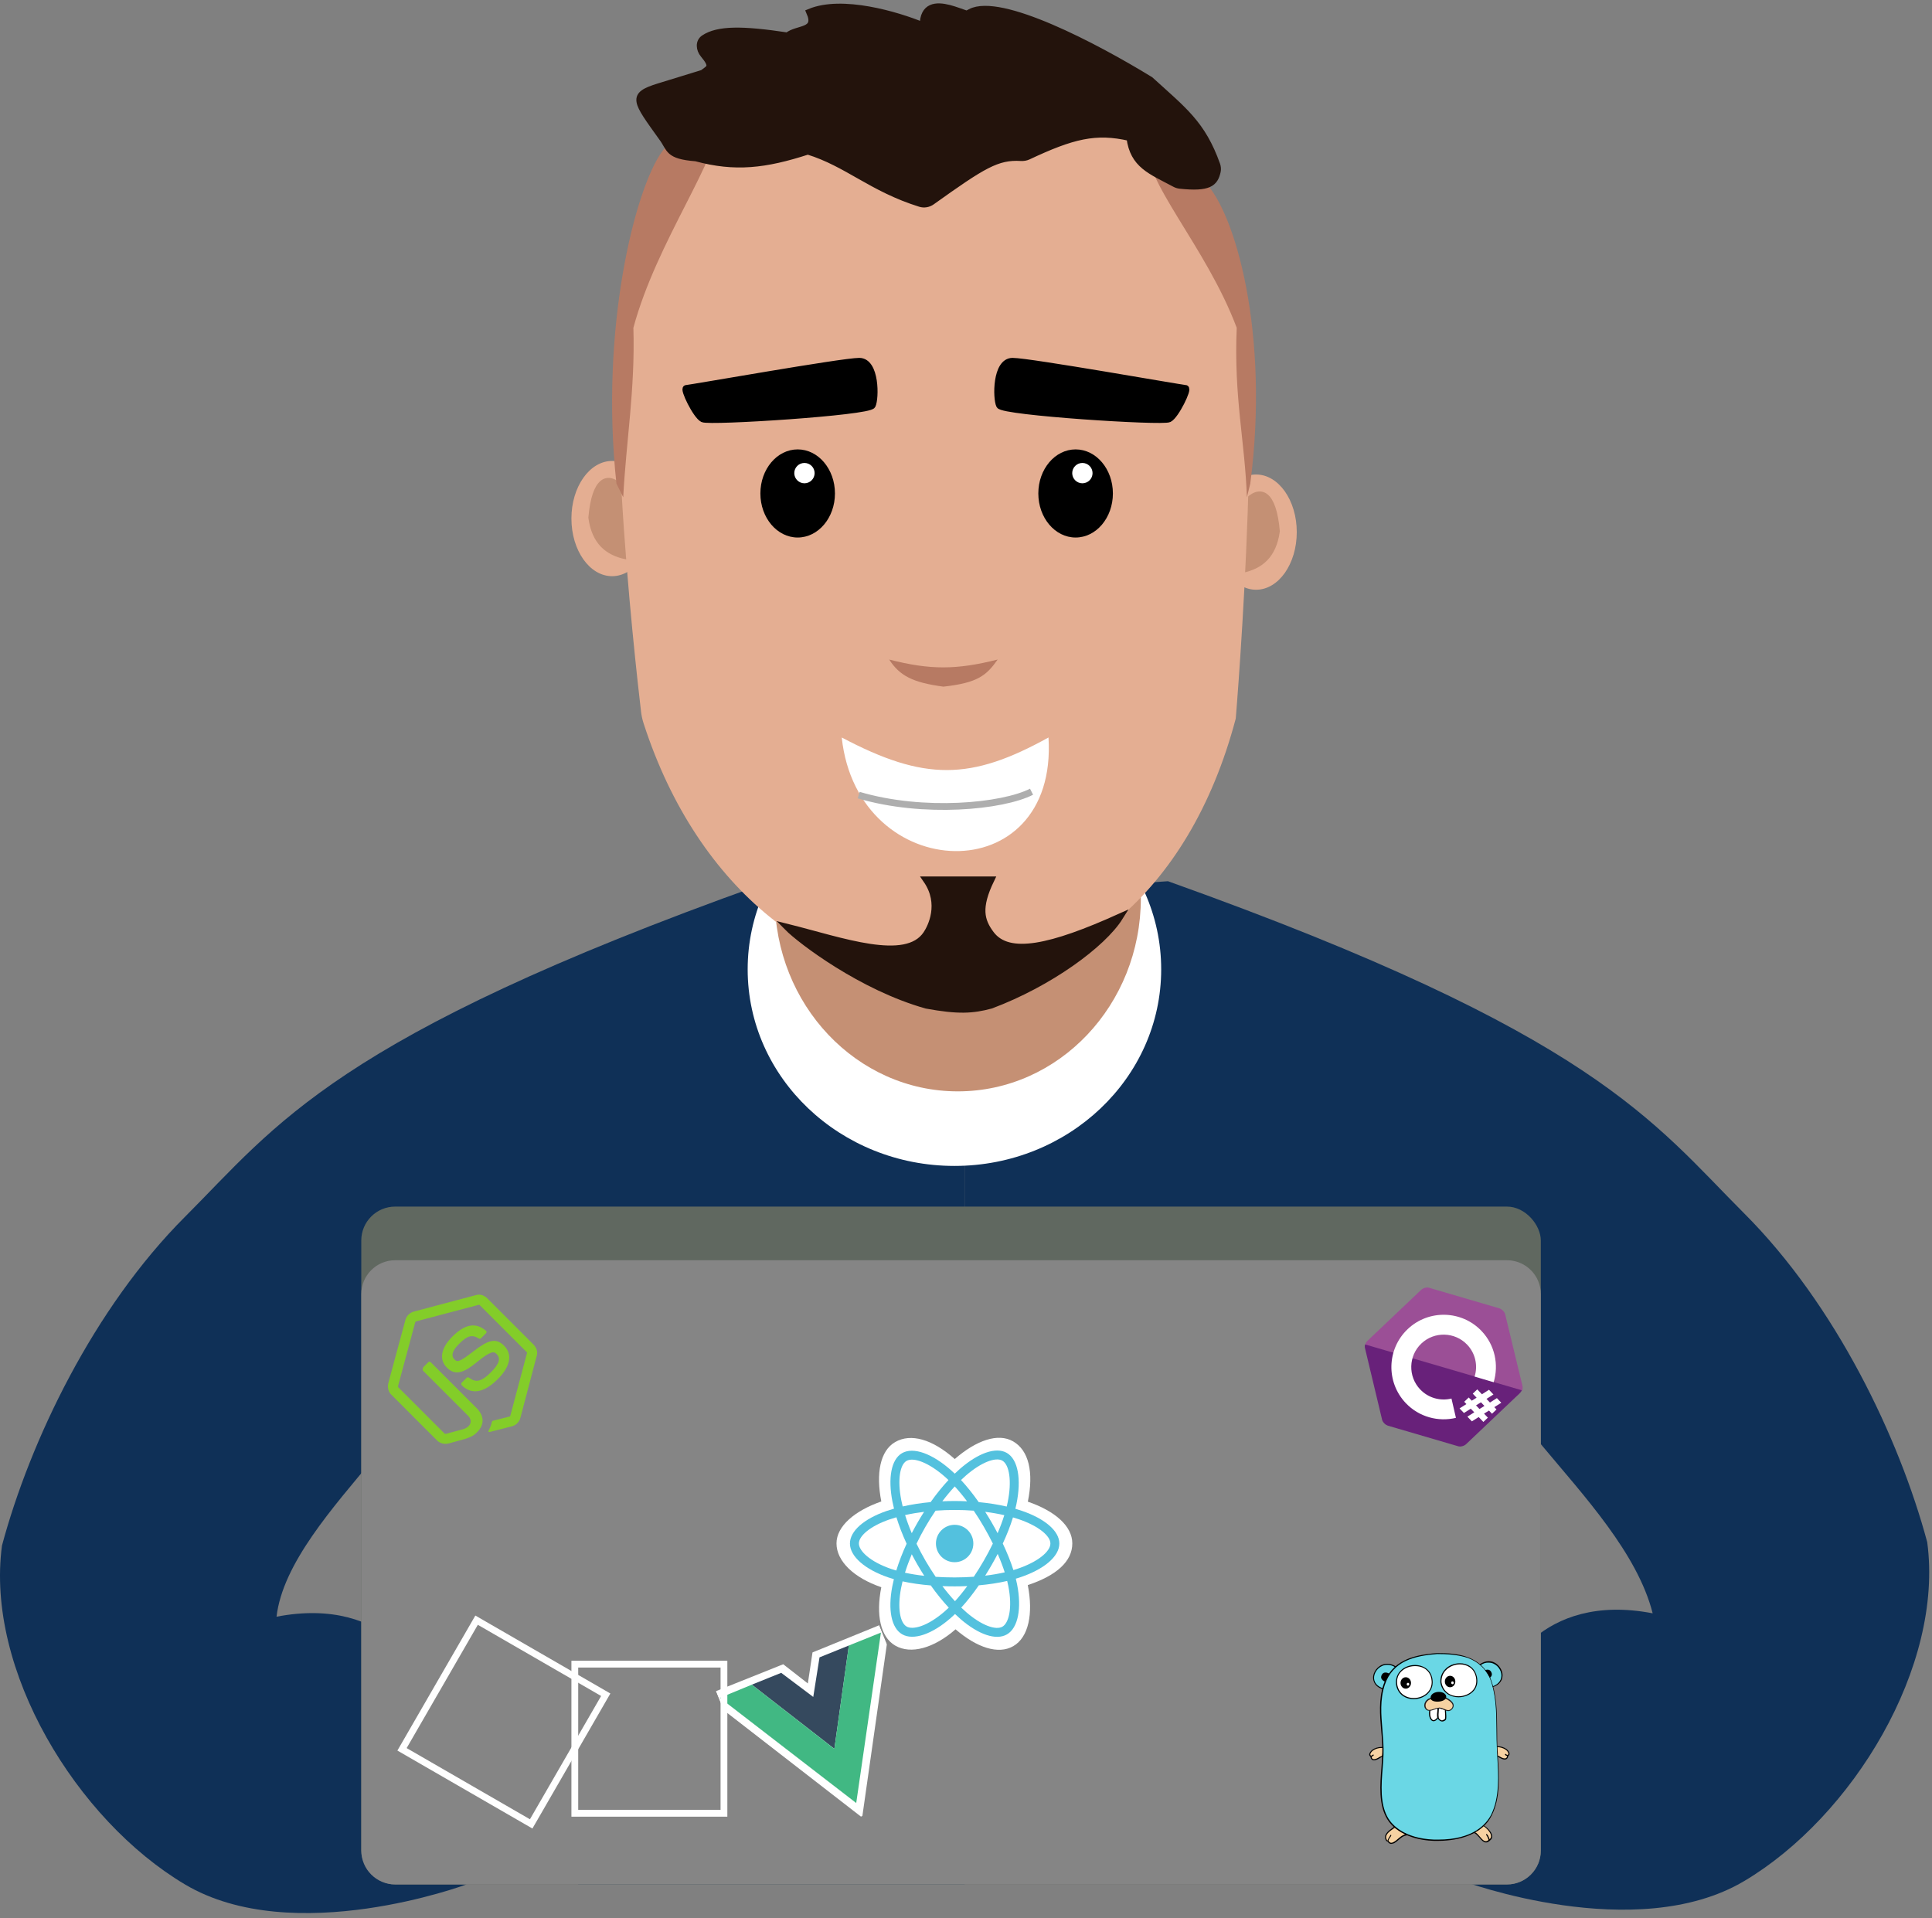 <svg width="285" height="283" viewBox="0 0 285 283" fill="none" xmlns="http://www.w3.org/2000/svg">
<rect x="0" y="0" width="285" height="283" fill="#808080" stroke="none"/>
<path d="M27.294 179.5C40.794 166 49.294 153 112.294 130.5L142.294 132.5V278H85.294C72.552 244.757 62.503 226.243 85.294 191.5L61.794 197C70.344 205.575 42.606 222.818 40.794 238.5C57.395 235.298 63.384 247.5 63.384 250.5L68.794 278C68.794 278 43.295 287.5 27.294 278C11.293 268.5 -2.177 246.346 0.294 228C4.44 212.569 13.794 193 27.294 179.5Z" fill="#0F3057"/>
<path d="M257.293 179C243.793 165.5 235.294 152.5 172.293 130L142.293 132V277.5H199.293C212.035 244.257 222.084 225.743 199.293 191L222.793 196.5C211.986 203.794 239.34 220.357 243.794 238C227.193 234.798 221.203 247 221.203 250L215.793 277.5C215.793 277.5 241.292 287 257.293 277.5C273.294 268 286.764 245.846 284.294 227.5C280.147 212.069 270.793 192.5 257.293 179Z" fill="#0F3057"/>
<ellipse cx="140.793" cy="143" rx="30.5" ry="29" fill="white"/>
<ellipse cx="141.293" cy="132.5" rx="27" ry="28.5" fill="#C59074"/>
<ellipse rx="6" ry="8.5" transform="matrix(-1 0 0 1 90.293 76.5)" fill="#E4AE92"/>
<path d="M92.293 82L91.793 72.262C89.707 69.851 87.793 70.725 87.293 76.362C87.793 79.95 89.693 81.428 92.293 82Z" fill="#C49074" stroke="#C49074"/>
<ellipse cx="185.293" cy="78.5" rx="6" ry="8.5" fill="#E4AE92"/>
<path d="M183.293 84L183.793 74.262C185.88 71.851 187.793 72.725 188.293 78.362C187.793 81.95 185.894 83.428 183.293 84Z" fill="#C49074" stroke="#C49074"/>
<path d="M182.293 106C182.293 106 187.141 48.093 181.813 37.02C164.47 0.972 110.705 -0.021 93.435 37.02C88.115 48.429 93.723 97.87 94.566 104.999C94.636 105.59 94.761 106.157 94.944 106.724C111.165 156.846 168.308 158.91 182.293 106Z" fill="#E4AE92"/>
<path d="M128.672 59.796C128.172 60.796 104.672 62.296 103.672 61.796C102.672 61.296 100.751 57.296 101.251 57.296C101.751 57.296 124.251 53.296 126.751 53.296C129.251 53.296 129.172 58.796 128.672 59.796Z" fill="black" stroke="black"/>
<ellipse cx="117.669" cy="72.796" rx="5.5" ry="6.5" fill="black"/>
<circle cx="118.669" cy="69.796" r="1.5" fill="white"/>
<ellipse cx="158.669" cy="72.796" rx="5.5" ry="6.5" fill="black"/>
<circle cx="159.669" cy="69.796" r="1.5" fill="white"/>
<path d="M147.449 59.796C147.949 60.796 171.449 62.296 172.449 61.796C173.449 61.296 175.37 57.296 174.87 57.296C174.37 57.296 151.87 53.296 149.37 53.296C146.87 53.296 146.949 58.796 147.449 59.796Z" fill="black" stroke="black"/>
<path d="M93.435 48.356C93.708 57.444 92.366 65.067 91.935 73.356L90.935 71.356C88.46 48.499 93.669 27.856 97.669 22.356C101.669 16.856 116.435 10.356 116.435 10.356L134.935 9.356C147.178 9.076 152.892 9.687 159.935 12.856C166.677 11.867 171.096 18.312 177.669 26.796C182.201 31.201 187.328 49.193 184.435 71.356L183.935 73.356C183.658 65.183 181.995 58.621 182.435 48.356C177.856 36.187 168.433 26.593 169.169 20.796C151.69 15.121 142.29 10.478 106.169 17.296C106.188 23.299 96.883 35.549 93.435 48.356Z" fill="#B77A63"/>
<path d="M119.169 22.296C125.008 24.097 128.569 27.786 135.746 30.022C136.326 30.203 136.956 30.09 137.45 29.737C144.975 24.365 147.088 23.032 150.612 23.25C150.976 23.273 151.345 23.212 151.675 23.057C158.162 20.009 161.619 19.12 166.669 20.296C167.188 24.346 169.738 25.192 173.328 27.112C173.554 27.232 173.801 27.312 174.056 27.339C178.36 27.794 179.181 27.01 179.569 25.3C179.643 24.971 179.613 24.626 179.5 24.309C177.343 18.257 174.6 16.286 169.669 11.796C161.506 6.793 147.571 -0.494 143.169 1.796C144.064 3.602 136.169 -2.204 136.169 3.796C132.29 2.192 124.212 -0.188 119.443 1.796C120.741 4.768 117.635 4.079 116.169 5.296C109.488 4.284 105.916 4.277 103.857 5.645C103.054 6.179 103.166 7.29 103.785 8.028C105.366 9.913 104.652 10.031 103.669 10.796L97.169 12.796C93.021 14.079 93.739 14.8 97.669 20.296C98.918 21.951 98.425 22.965 102.669 23.296C108.426 24.855 112.866 24.342 119.169 22.296Z" fill="#23130C" stroke="#23130C"/>
<path d="M147.169 97.296C141.101 98.825 137.235 98.854 131.169 97.296C132.725 99.712 134.691 100.7 139.169 101.296C144.246 100.74 145.537 99.626 147.169 97.296Z" fill="#B77A63"/>
<path d="M124.169 108.796C136.395 115.257 143.202 115.147 154.669 108.796C156.107 131.593 126.521 130.691 124.169 108.796Z" fill="white"/>
<path d="M126.669 117.296C136.197 120.122 147.877 118.987 152.169 116.796" stroke="#AEAEAE"/>
<path d="M146.169 129.796H136.669C139.119 133.341 137.336 136.796 136.669 137.796C133.669 142.296 124.169 138.796 116.169 136.796C118.169 138.796 127.097 145.601 136.669 148.296C141.354 149.156 143.482 149.023 146.169 148.296C154.824 145.057 162.669 139.296 165.169 135.296C155.169 139.796 148.794 141.296 146.169 137.796C144.669 135.796 144.205 133.869 146.169 129.796Z" fill="#23130C" stroke="#23130C"/>
<rect x="53.294" y="178" width="174" height="100" rx="5" fill="#606860"/>
<path d="M53.294 190.914C53.294 188.152 55.532 185.914 58.294 185.914H222.294C225.055 185.914 227.294 188.152 227.294 190.914V273C227.294 275.762 225.055 278 222.294 278H58.294C55.532 278 53.294 275.762 53.294 273V190.914Z" fill="#858585"/>
<g clip-path="url(#clip0)">
<rect x="69.755" y="247.888" width="17" height="14" transform="rotate(30 69.755 247.888)" fill="white"/>
<path d="M64.614 248.409L58.998 258.134L78.45 269.365L89.68 249.913L70.229 238.683L64.614 248.409ZM80.738 256.681C81.141 257.058 81.424 257.546 81.55 258.083C81.622 258.375 81.658 258.675 81.658 258.975C81.643 259 80.475 259.083 79.78 259.105C79.754 259.107 79.726 258.983 79.715 258.812C79.714 258.597 79.659 258.385 79.555 258.197C79.451 258.009 79.3 257.85 79.118 257.735C78.552 257.354 77.993 257.445 77.703 257.955C77.625 258.079 77.581 258.222 77.576 258.368C77.55 258.712 77.699 259.011 78.266 259.775C79.313 261.178 79.681 261.917 79.727 262.693C79.782 263.554 79.293 264.613 78.584 265.195C77.805 265.824 76.725 265.933 75.542 265.493C75.017 265.265 74.522 264.972 74.07 264.622C73.388 264.063 72.903 263.301 72.686 262.447C72.621 262.147 72.57 261.43 72.613 261.405C72.694 261.396 72.776 261.393 72.858 261.395L73.808 261.413L74.554 261.412L74.571 261.652C74.605 262.047 74.717 262.432 74.9 262.784C75.334 263.47 76.21 263.916 76.848 263.78C77.069 263.723 77.263 263.59 77.397 263.405C77.53 263.219 77.594 262.993 77.577 262.765C77.547 262.459 77.341 262.097 76.69 261.215C75.936 260.203 75.658 259.686 75.509 259.031C75.424 258.607 75.434 258.17 75.537 257.751C75.695 257.295 75.927 256.868 76.221 256.486C76.988 255.636 78.105 255.379 79.282 255.791C79.809 256.013 80.299 256.315 80.736 256.684L80.738 256.681ZM75.701 254.86L75.241 255.657L72.716 254.198L68.562 261.393L66.771 260.358L70.925 253.163L68.394 251.701L68.843 250.923C68.99 250.65 69.151 250.385 69.326 250.129C69.347 250.122 70.89 251.014 72.757 252.092L76.155 254.053L75.701 254.86Z" fill="#007ACC"/>
</g>
<rect x="70.305" y="239.012" width="22" height="22" transform="rotate(30 70.305 239.012)" stroke="white"/>
<g clip-path="url(#clip1)">
<mask id="path-27-outside-1" maskUnits="userSpaceOnUse" x="103.37" y="238.079" width="37.927" height="36.268" fill="black">
<rect fill="white" x="103.37" y="238.079" width="37.927" height="36.268"/>
<path d="M105.973 250.417L115.375 246.656L119.904 250.187L120.762 244.481L130.082 240.683L126.435 266.282L105.973 250.417ZM129.938 240.88L125.351 242.737L123.128 258.104L110.862 248.587L106.199 250.466L126.31 265.98L129.938 240.88ZM125.201 242.791L120.929 244.553L119.969 250.34L115.303 246.824L110.997 248.526L123.007 257.801L125.201 242.791ZM110.904 248.527L115.237 246.779L110.904 248.527ZM110.904 248.527L115.237 246.779Z"/>
</mask>
<path d="M105.973 250.417L105.601 249.489L103.98 250.138L105.36 251.208L105.973 250.417ZM115.375 246.656L115.99 245.867L115.537 245.514L115.004 245.727L115.375 246.656ZM119.904 250.187L119.289 250.976L120.639 252.028L120.893 250.336L119.904 250.187ZM120.762 244.481L120.384 243.555L119.857 243.769L119.773 244.332L120.762 244.481ZM130.082 240.683L131.072 240.824L131.317 239.1L129.704 239.757L130.082 240.683ZM126.435 266.282L125.822 267.073L127.182 268.127L127.425 266.424L126.435 266.282ZM129.938 240.88L130.928 241.023L131.177 239.3L129.563 239.953L129.938 240.88ZM125.351 242.737L124.976 241.81L124.444 242.025L124.362 242.594L125.351 242.737ZM123.128 258.104L122.515 258.894L123.872 259.947L124.118 258.247L123.128 258.104ZM110.862 248.587L111.475 247.797L111.021 247.445L110.488 247.66L110.862 248.587ZM106.199 250.466L105.825 249.538L104.205 250.191L105.588 251.258L106.199 250.466ZM126.31 265.98L125.699 266.772L127.055 267.817L127.3 266.123L126.31 265.98ZM125.201 242.791L126.19 242.936L126.444 241.197L124.819 241.867L125.201 242.791ZM120.929 244.553L120.548 243.628L120.034 243.84L119.943 244.389L120.929 244.553ZM119.969 250.34L119.367 251.139L120.685 252.132L120.955 250.504L119.969 250.34ZM115.303 246.824L115.905 246.026L115.457 245.688L114.936 245.894L115.303 246.824ZM110.997 248.526L110.63 247.596L108.994 248.243L110.386 249.318L110.997 248.526ZM123.007 257.801L122.396 258.592L123.75 259.638L123.997 257.946L123.007 257.801ZM106.344 251.346L115.746 247.584L115.004 245.727L105.601 249.489L106.344 251.346ZM114.76 247.444L119.289 250.976L120.519 249.399L115.99 245.867L114.76 247.444ZM120.893 250.336L121.751 244.629L119.773 244.332L118.915 250.039L120.893 250.336ZM121.139 245.407L130.459 241.609L129.704 239.757L120.384 243.555L121.139 245.407ZM129.092 240.542L125.445 266.141L127.425 266.424L131.072 240.824L129.092 240.542ZM127.048 265.492L106.586 249.627L105.36 251.208L125.822 267.073L127.048 265.492ZM129.563 239.953L124.976 241.81L125.727 243.664L130.313 241.807L129.563 239.953ZM124.362 242.594L122.138 257.961L124.118 258.247L126.341 242.88L124.362 242.594ZM123.741 257.314L111.475 247.797L110.249 249.378L122.515 258.894L123.741 257.314ZM110.488 247.66L105.825 249.538L106.573 251.394L111.236 249.515L110.488 247.66ZM105.588 251.258L125.699 266.772L126.921 265.188L106.81 249.674L105.588 251.258ZM127.3 266.123L130.928 241.023L128.948 240.737L125.32 265.837L127.3 266.123ZM124.819 241.867L120.548 243.628L121.311 245.477L125.582 243.716L124.819 241.867ZM119.943 244.389L118.982 250.176L120.955 250.504L121.916 244.717L119.943 244.389ZM120.57 249.541L115.905 246.026L114.702 247.623L119.367 251.139L120.57 249.541ZM114.936 245.894L110.63 247.596L111.365 249.456L115.671 247.754L114.936 245.894ZM110.386 249.318L122.396 258.592L123.619 257.009L111.609 247.735L110.386 249.318ZM123.997 257.946L126.19 242.936L124.211 242.647L122.018 257.656L123.997 257.946ZM111.278 249.454L115.612 247.706L114.863 245.852L110.53 247.599L111.278 249.454ZM114.863 245.852L110.53 247.599L111.278 249.454L115.612 247.706L114.863 245.852ZM111.278 249.454L115.612 247.706L114.863 245.852L110.53 247.599L111.278 249.454Z" fill="white" mask="url(#path-27-outside-1)"/>
<path d="M110.904 248.527L115.237 246.779L119.968 250.336L120.892 244.496L125.22 242.747L123.084 257.992L110.904 248.527Z" fill="#35495E"/>
<path d="M106.193 250.468L110.901 248.529L123.08 257.994L125.216 242.75L129.948 240.845L126.306 265.987L106.193 250.468Z" fill="#41B883"/>
</g>
<g clip-path="url(#clip2)">
<path d="M84.547 245.253H107.041V267.747H84.547V245.253Z" fill="#F0DB4F"/>
<path d="M105.2 262.382C105.035 261.356 104.366 260.494 102.384 259.69C101.695 259.374 100.928 259.147 100.699 258.626C100.618 258.322 100.607 258.151 100.658 257.967C100.806 257.37 101.518 257.184 102.082 257.356C102.446 257.477 102.79 257.758 102.997 258.204C103.968 257.576 103.966 257.58 104.644 257.148C104.396 256.763 104.263 256.586 104.101 256.421C103.517 255.769 102.722 255.433 101.449 255.459L100.787 255.545C100.152 255.705 99.546 256.038 99.192 256.485C98.127 257.694 98.43 259.808 99.726 260.678C101.003 261.636 102.878 261.854 103.117 262.75C103.35 263.847 102.311 264.202 101.278 264.076C100.517 263.918 100.094 263.531 99.636 262.827C98.794 263.315 98.794 263.315 97.928 263.813C98.133 264.262 98.349 264.465 98.693 264.854C100.323 266.507 104.4 266.426 105.131 263.924C105.161 263.838 105.358 263.265 105.2 262.382V262.382ZM96.775 255.591H94.671L94.662 261.031C94.662 262.188 94.722 263.248 94.534 263.573C94.226 264.213 93.429 264.133 93.065 264.009C92.695 263.828 92.507 263.569 92.289 263.203C92.229 263.099 92.184 263.017 92.169 263.011L90.459 264.059C90.743 264.642 91.162 265.149 91.699 265.478C92.501 265.96 93.578 266.107 94.705 265.848C95.439 265.635 96.072 265.192 96.403 264.518C96.882 263.635 96.779 262.566 96.775 261.384C96.786 259.455 96.775 257.526 96.775 255.591Z" fill="#323330"/>
</g>
<rect x="84.794" y="245.5" width="22" height="22" stroke="white"/>
<path fill-rule="evenodd" clip-rule="evenodd" d="M202.239 259.102C202.286 259.922 203.106 259.547 203.481 259.289C203.833 259.031 203.95 259.242 203.973 258.75C203.997 258.422 204.02 258.117 204.02 257.789C203.481 257.742 202.895 257.859 202.45 258.187C202.239 258.352 201.794 258.891 202.239 259.102" fill="#F6D2A2"/>
<path d="M202.684 259.687C202.52 259.687 202.215 259.617 202.169 259.148C202.028 259.055 201.981 258.937 201.981 258.867C201.958 258.586 202.262 258.258 202.426 258.141C202.801 257.859 203.294 257.719 203.809 257.719H204.114V257.789C204.137 258.047 204.114 258.305 204.09 258.539C204.09 258.609 204.09 258.68 204.067 258.75C204.044 259.102 203.973 259.148 203.809 259.219C203.739 259.242 203.669 259.266 203.551 259.359C203.434 259.43 203.036 259.687 202.684 259.687V259.687ZM203.809 257.859C203.317 257.859 202.872 258 202.52 258.258C202.356 258.375 202.122 258.656 202.145 258.844C202.145 258.914 202.192 258.984 202.286 259.031L202.333 259.055V259.102C202.356 259.477 202.544 259.523 202.684 259.523C202.919 259.523 203.247 259.359 203.458 259.219C203.598 259.125 203.692 259.102 203.762 259.078C203.879 259.031 203.903 259.031 203.926 258.75C203.926 258.68 203.926 258.609 203.95 258.539C203.973 258.328 203.973 258.094 203.973 257.883C203.903 257.859 203.856 257.859 203.809 257.859V257.859Z" fill="black"/>
<path fill-rule="evenodd" clip-rule="evenodd" d="M202.239 259.102C202.356 259.055 202.497 259.031 202.567 258.914Z" fill="#C6B198"/>
<path d="M202.239 259.172C202.215 259.172 202.169 259.148 202.169 259.125C202.145 259.078 202.169 259.031 202.215 259.031C202.239 259.031 202.262 259.008 202.262 259.008C202.356 258.961 202.45 258.938 202.497 258.867C202.52 258.844 202.567 258.82 202.614 258.844C202.637 258.867 202.661 258.914 202.637 258.961C202.544 259.078 202.426 259.125 202.333 259.148L202.286 259.172H202.239Z" fill="black"/>
<path fill-rule="evenodd" clip-rule="evenodd" d="M204.161 249.188C200.973 248.297 203.34 244.242 205.895 245.906L204.161 249.188V249.188Z" fill="#6AD7E5"/>
<path d="M204.208 249.281L204.138 249.258C202.497 248.789 202.52 247.617 202.567 247.266C202.684 246.375 203.528 245.438 204.653 245.438C205.098 245.438 205.52 245.578 205.942 245.859L206.013 245.906L204.208 249.281V249.281ZM204.653 245.602C203.598 245.602 202.825 246.469 202.708 247.289C202.591 248.133 203.106 248.789 204.114 249.094L205.778 245.93C205.427 245.719 205.052 245.602 204.653 245.602V245.602Z" fill="black"/>
<path fill-rule="evenodd" clip-rule="evenodd" d="M218.294 245.602C220.802 243.844 223.098 247.828 220.169 248.836L218.294 245.602V245.602Z" fill="#6AD7E5"/>
<path d="M220.145 248.93L218.2 245.578L218.27 245.531C218.716 245.227 219.161 245.062 219.606 245.062C220.684 245.062 221.458 245.953 221.622 246.82C221.692 247.172 221.762 248.367 220.216 248.883L220.145 248.93ZM218.411 245.648L220.216 248.766C221.13 248.437 221.598 247.734 221.458 246.891C221.317 246.094 220.591 245.273 219.606 245.273C219.208 245.25 218.809 245.367 218.411 245.648Z" fill="black"/>
<path fill-rule="evenodd" clip-rule="evenodd" d="M218.856 269.32C219.489 269.719 220.661 270.914 219.7 271.5C218.786 272.344 218.27 270.562 217.45 270.328C217.802 269.859 218.247 269.414 218.856 269.32Z" fill="#F6D2A2"/>
<path d="M219.208 271.805C218.833 271.805 218.505 271.43 218.223 271.078C217.966 270.797 217.708 270.492 217.427 270.398L217.309 270.375L217.38 270.281C217.661 269.883 218.13 269.367 218.833 269.25H218.856L218.88 269.273C219.278 269.531 220.145 270.258 220.122 270.937C220.122 271.195 219.981 271.406 219.723 271.57C219.559 271.734 219.395 271.805 219.208 271.805V271.805ZM217.567 270.281C217.848 270.398 218.083 270.703 218.317 270.961C218.598 271.313 218.88 271.617 219.184 271.617C219.325 271.617 219.466 271.547 219.606 271.406H219.63C219.841 271.266 219.958 271.102 219.958 270.891C219.958 270.352 219.278 269.672 218.809 269.367C218.387 269.484 217.966 269.766 217.567 270.281ZM219.7 271.57C219.677 271.57 219.653 271.547 219.63 271.523C219.583 271.43 219.536 271.313 219.512 271.219C219.442 271.031 219.372 270.844 219.231 270.703C219.208 270.68 219.208 270.633 219.231 270.586C219.255 270.562 219.302 270.562 219.348 270.586C219.512 270.75 219.606 270.961 219.677 271.172L219.794 271.453C219.817 271.5 219.794 271.547 219.77 271.57H219.7V271.57Z" fill="black"/>
<path fill-rule="evenodd" clip-rule="evenodd" d="M207.419 270.68C206.669 270.797 206.247 271.477 205.614 271.828C205.028 272.18 204.794 271.711 204.747 271.617C204.653 271.57 204.653 271.664 204.513 271.523C203.974 270.656 205.075 270.023 205.661 269.602C206.481 269.414 206.997 270.117 207.419 270.68" fill="#F6D2A2"/>
<path d="M205.216 272.016C204.911 272.016 204.747 271.758 204.7 271.664H204.677C204.606 271.664 204.559 271.641 204.466 271.547V271.523C203.95 270.703 204.841 270.07 205.427 269.648L205.638 269.508H205.684C205.778 269.484 205.848 269.484 205.942 269.484C206.645 269.484 207.091 270.094 207.466 270.586L207.583 270.75L207.442 270.773C206.997 270.844 206.669 271.125 206.341 271.406C206.13 271.594 205.919 271.758 205.684 271.898C205.497 271.969 205.356 272.016 205.216 272.016V272.016ZM204.7 271.523C204.723 271.523 204.747 271.523 204.794 271.547H204.817L204.841 271.57C204.888 271.641 205.005 271.852 205.239 271.852C205.356 271.852 205.473 271.805 205.591 271.734C205.825 271.617 206.036 271.43 206.223 271.266C206.528 271.008 206.856 270.727 207.278 270.609C206.927 270.141 206.505 269.625 205.919 269.625C205.848 269.625 205.778 269.625 205.708 269.648L205.52 269.789C204.911 270.211 204.161 270.75 204.606 271.453C204.63 271.5 204.653 271.523 204.7 271.523V271.523ZM204.747 271.687C204.7 271.687 204.653 271.641 204.677 271.594C204.7 271.359 204.817 271.195 204.934 271.008C205.005 270.914 205.052 270.82 205.098 270.727C205.122 270.68 205.169 270.68 205.192 270.68C205.239 270.703 205.239 270.75 205.239 270.773C205.192 270.891 205.122 270.984 205.052 271.078C204.934 271.242 204.841 271.383 204.817 271.57C204.817 271.664 204.794 271.687 204.747 271.687V271.687Z" fill="black"/>
<path fill-rule="evenodd" clip-rule="evenodd" d="M204.302 248.086C203.88 247.875 203.575 247.57 203.833 247.078C204.067 246.633 204.513 246.68 204.934 246.891L204.302 248.086V248.086ZM219.513 247.664C219.934 247.453 220.239 247.148 219.981 246.656C219.747 246.211 219.302 246.258 218.88 246.469L219.513 247.664Z" fill="black"/>
<path fill-rule="evenodd" clip-rule="evenodd" d="M222.395 258.984C222.348 259.805 221.528 259.43 221.153 259.172C220.802 258.914 220.684 259.125 220.661 258.633C220.637 258.305 220.614 258 220.614 257.672C221.153 257.625 221.739 257.742 222.184 258.07C222.419 258.258 222.841 258.773 222.395 258.984" fill="#F6D2A2"/>
<path d="M221.973 259.57C221.622 259.57 221.223 259.312 221.106 259.242C220.989 259.172 220.919 259.125 220.848 259.102C220.661 259.031 220.614 258.984 220.591 258.633C220.591 258.562 220.591 258.492 220.567 258.422C220.544 258.187 220.52 257.93 220.544 257.672V257.602H220.848C221.364 257.602 221.856 257.742 222.231 258.023C222.395 258.141 222.7 258.469 222.676 258.75C222.676 258.844 222.63 258.961 222.489 259.031C222.442 259.5 222.137 259.57 221.973 259.57V259.57ZM220.684 257.766C220.684 257.977 220.684 258.211 220.708 258.422C220.708 258.492 220.708 258.562 220.731 258.633C220.755 258.914 220.778 258.914 220.895 258.961C220.966 258.984 221.059 259.031 221.2 259.102C221.411 259.242 221.739 259.406 221.973 259.406C222.114 259.406 222.301 259.359 222.325 258.984V258.937L222.372 258.914C222.466 258.867 222.512 258.82 222.512 258.727C222.536 258.539 222.301 258.258 222.137 258.141C221.786 257.883 221.317 257.742 220.848 257.742C220.801 257.766 220.755 257.766 220.684 257.766V257.766Z" fill="black"/>
<path fill-rule="evenodd" clip-rule="evenodd" d="M222.395 258.984C222.278 258.937 222.137 258.914 222.067 258.797Z" fill="#C6B198"/>
<path d="M222.395 259.078H222.372L222.325 259.055C222.208 259.008 222.091 258.984 222.02 258.867C221.997 258.844 221.997 258.773 222.044 258.75C222.067 258.727 222.137 258.727 222.161 258.773C222.208 258.844 222.302 258.867 222.395 258.914C222.419 258.914 222.442 258.938 222.442 258.938C222.489 258.961 222.512 259.008 222.489 259.031C222.466 259.055 222.419 259.078 222.395 259.078Z" fill="black"/>
<path fill-rule="evenodd" clip-rule="evenodd" d="M212.012 243.938C215.2 243.938 218.177 244.383 219.747 247.453C221.153 250.875 220.637 254.578 220.872 258.211C221.059 261.328 221.458 264.914 220.028 267.797C218.505 270.82 214.708 271.594 211.591 271.477C209.13 271.383 206.177 270.586 204.77 268.336C203.153 265.711 203.903 261.797 204.02 258.867C204.161 255.398 203.083 251.906 204.231 248.531C205.38 244.992 208.567 244.195 212.012 243.938" fill="#6AD7E5"/>
<path d="M212.13 271.57H211.544C210.583 271.547 209.13 271.383 207.7 270.797C206.317 270.234 205.309 269.437 204.653 268.383C203.34 266.25 203.575 263.32 203.786 260.719C203.833 260.062 203.88 259.453 203.903 258.867C203.95 257.648 203.856 256.383 203.739 255.187C203.551 252.984 203.364 250.711 204.09 248.508C204.653 246.867 205.661 245.695 207.184 244.945C208.38 244.359 209.856 244.031 211.965 243.867C215.106 243.844 218.223 244.289 219.794 247.406C220.825 249.914 220.825 252.609 220.848 255.211C220.848 256.195 220.848 257.203 220.919 258.187C220.942 258.492 220.965 258.797 220.965 259.102C221.153 261.961 221.364 265.195 220.051 267.82C219.395 269.156 218.247 270.141 216.676 270.773C215.411 271.289 213.817 271.57 212.13 271.57V271.57ZM212.012 244.008C208.708 244.266 205.473 244.992 204.278 248.555C203.551 250.734 203.739 252.984 203.926 255.164C204.02 256.383 204.137 257.625 204.09 258.867C204.067 259.453 204.02 260.062 203.973 260.719C203.762 263.297 203.528 266.203 204.817 268.289C205.356 269.156 207.09 271.219 211.567 271.383H212.153C217.333 271.383 219.255 269.086 219.958 267.727C221.247 265.148 221.036 261.914 220.872 259.078C220.848 258.773 220.825 258.469 220.825 258.164C220.778 257.18 220.755 256.172 220.755 255.187C220.731 252.609 220.731 249.914 219.723 247.43C219.02 246.047 217.965 245.109 216.512 244.57C215.012 244.078 213.325 244.008 212.012 244.008V244.008Z" fill="black"/>
<path fill-rule="evenodd" clip-rule="evenodd" d="M212.575 248.203C213.138 251.531 218.575 250.641 217.802 247.289C217.098 244.289 212.388 245.133 212.575 248.203Z" fill="white"/>
<path d="M215.153 250.383C214.098 250.383 212.762 249.82 212.481 248.227C212.434 247.477 212.669 246.797 213.161 246.281C213.7 245.695 214.52 245.367 215.364 245.367C216.348 245.367 217.52 245.883 217.848 247.312C218.036 248.109 217.895 248.813 217.45 249.375C216.958 249.984 216.091 250.383 215.153 250.383ZM212.645 248.203C212.762 248.859 213.067 249.375 213.559 249.75C213.981 250.078 214.567 250.242 215.153 250.242C216.02 250.242 216.864 249.867 217.333 249.281C217.755 248.766 217.872 248.086 217.708 247.336C217.403 246 216.302 245.531 215.364 245.531C214.567 245.531 213.794 245.859 213.278 246.398C212.833 246.867 212.598 247.5 212.645 248.203V248.203Z" fill="black"/>
<path fill-rule="evenodd" clip-rule="evenodd" d="M206.083 248.742C206.833 251.625 211.45 250.898 211.286 247.992C211.075 244.523 205.356 245.18 206.083 248.742Z" fill="white"/>
<path d="M208.544 250.664C207.536 250.664 206.364 250.172 205.989 248.766C205.825 247.945 205.989 247.195 206.458 246.633C206.973 246 207.817 245.625 208.731 245.625C209.95 245.625 211.239 246.352 211.333 247.992C211.38 248.672 211.169 249.281 210.7 249.773C210.208 250.313 209.387 250.664 208.544 250.664ZM208.731 245.789C207.864 245.789 207.067 246.141 206.575 246.727C206.13 247.266 205.989 247.945 206.153 248.719C206.481 250.031 207.606 250.5 208.544 250.5C209.34 250.5 210.114 250.195 210.606 249.656C211.028 249.211 211.239 248.625 211.192 247.992C211.145 246.984 210.465 245.789 208.731 245.789V245.789Z" fill="black"/>
<path fill-rule="evenodd" clip-rule="evenodd" d="M213.231 252.187C213.231 252.609 213.325 253.102 213.255 253.57C213.138 253.781 212.927 253.805 212.739 253.875C212.481 253.828 212.27 253.664 212.153 253.43C212.083 252.914 212.177 252.398 212.2 251.883L213.231 252.187V252.187Z" fill="white"/>
<path d="M212.739 253.969C212.434 253.922 212.2 253.734 212.083 253.477C212.036 253.102 212.059 252.75 212.083 252.398C212.106 252.234 212.106 252.07 212.106 251.906V251.812L213.301 252.188V252.234C213.301 252.375 213.325 252.516 213.325 252.68C213.348 252.984 213.372 253.313 213.325 253.617V253.641C213.231 253.828 213.067 253.875 212.903 253.945C212.856 253.922 212.809 253.945 212.739 253.969ZM212.223 253.406C212.317 253.617 212.505 253.758 212.716 253.805C212.762 253.781 212.809 253.781 212.833 253.758C212.973 253.711 213.091 253.664 213.161 253.547C213.208 253.266 213.184 252.961 213.161 252.656C213.161 252.516 213.137 252.375 213.137 252.258L212.247 251.977C212.247 252.117 212.223 252.258 212.223 252.375C212.2 252.75 212.176 253.078 212.223 253.406V253.406Z" fill="black"/>
<path fill-rule="evenodd" clip-rule="evenodd" d="M208.145 248.273C208.145 248.742 207.794 249.117 207.372 249.117C206.95 249.117 206.598 248.742 206.598 248.273C206.598 247.805 206.95 247.43 207.372 247.43C207.794 247.43 208.145 247.805 208.145 248.273Z" fill="black"/>
<path fill-rule="evenodd" clip-rule="evenodd" d="M207.887 248.461C207.887 248.578 207.794 248.672 207.7 248.672C207.606 248.672 207.512 248.578 207.512 248.461C207.512 248.344 207.606 248.25 207.7 248.25C207.817 248.25 207.887 248.344 207.887 248.461Z" fill="white"/>
<path fill-rule="evenodd" clip-rule="evenodd" d="M214.684 248.062C214.684 248.531 214.333 248.906 213.911 248.906C213.489 248.906 213.137 248.531 213.137 248.062C213.137 247.594 213.489 247.219 213.911 247.219C214.333 247.219 214.684 247.594 214.684 248.062Z" fill="black"/>
<path fill-rule="evenodd" clip-rule="evenodd" d="M214.45 248.25C214.45 248.367 214.38 248.461 214.262 248.461C214.169 248.461 214.075 248.367 214.075 248.25C214.075 248.133 214.145 248.039 214.262 248.039C214.356 248.039 214.45 248.133 214.45 248.25Z" fill="white"/>
<path fill-rule="evenodd" clip-rule="evenodd" d="M210.981 252.141C210.63 252.961 211.169 254.625 212.106 253.406C212.036 252.891 212.13 252.375 212.153 251.859L210.981 252.141Z" fill="white"/>
<path d="M211.473 253.922C211.309 253.922 211.145 253.828 211.028 253.641C210.77 253.266 210.723 252.562 210.911 252.117L210.934 252.07L212.223 251.742V251.836L212.2 252.352C212.177 252.703 212.153 253.031 212.2 253.383V253.406L212.177 253.43C211.942 253.758 211.708 253.922 211.473 253.922ZM211.052 252.211C210.911 252.609 210.958 253.242 211.169 253.547C211.262 253.687 211.356 253.758 211.473 253.758C211.637 253.758 211.825 253.617 212.012 253.383C211.966 253.031 211.989 252.68 212.036 252.352L212.059 251.953L211.052 252.211Z" fill="black"/>
<path fill-rule="evenodd" clip-rule="evenodd" d="M211.098 250.547C210.466 250.594 209.95 251.367 210.278 251.953C210.723 252.75 211.684 251.883 212.294 251.953C212.997 251.977 213.559 252.703 214.122 252.094C214.755 251.414 213.841 250.758 213.161 250.453L211.098 250.547V250.547Z" fill="#F6D2A2"/>
<path d="M213.63 252.422C213.419 252.422 213.208 252.328 212.997 252.234C212.786 252.141 212.552 252.047 212.294 252.047H212.224C212.036 252.047 211.825 252.117 211.591 252.211C211.333 252.305 211.075 252.375 210.841 252.375C210.559 252.375 210.349 252.258 210.208 252C210.044 251.719 210.067 251.391 210.231 251.086C210.419 250.734 210.747 250.523 211.099 250.477L213.184 250.383H213.208C213.724 250.594 214.309 250.992 214.427 251.461C214.474 251.695 214.403 251.93 214.216 252.141C214.028 252.352 213.841 252.422 213.63 252.422V252.422ZM212.317 251.906C212.575 251.906 212.833 252.023 213.067 252.117C213.278 252.211 213.466 252.281 213.653 252.281C213.817 252.281 213.958 252.211 214.099 252.07C214.263 251.906 214.309 251.719 214.286 251.531C214.192 251.133 213.63 250.758 213.184 250.57L211.145 250.664C210.841 250.688 210.559 250.898 210.395 251.18C210.255 251.438 210.255 251.719 210.372 251.953C210.489 252.164 210.63 252.258 210.864 252.258C211.075 252.258 211.309 252.164 211.544 252.094C211.802 252 212.013 251.93 212.247 251.93C212.247 251.883 212.27 251.883 212.317 251.906V251.906Z" fill="#231F20"/>
<path fill-rule="evenodd" clip-rule="evenodd" d="M211.028 250.523C210.981 249.422 213.091 249.281 213.325 250.195C213.583 251.133 211.122 251.344 211.028 250.523" fill="black"/>
<g clip-path="url(#clip3)">
<path d="M224.594 204.475L222.037 193.895C222 193.714 221.881 193.532 221.719 193.362C221.558 193.192 221.367 193.076 221.203 193.017L210.797 189.969C210.426 189.863 209.911 190.029 209.642 190.284L201.752 197.774C201.596 197.922 201.439 198.125 201.39 198.386L224.534 205.178C224.623 204.932 224.63 204.683 224.594 204.475V204.475Z" fill="#9B4F96"/>
<path d="M201.365 198.33C201.318 198.509 201.313 198.702 201.351 198.855L203.88 209.434C203.917 209.615 204.036 209.798 204.198 209.968C204.359 210.138 204.55 210.253 204.714 210.313L215.12 213.36C215.491 213.467 216.006 213.3 216.275 213.045L224.165 205.555C224.293 205.434 224.421 205.285 224.481 205.094L201.365 198.33V198.33Z" fill="#68217A"/>
<path d="M214.115 206.316C212.502 206.716 210.718 206.255 209.495 204.966C207.679 203.054 207.758 200.017 209.671 198.201C211.583 196.386 214.62 196.465 216.436 198.377C217.659 199.666 218.027 201.472 217.529 203.075L220.34 203.908C221.111 201.345 220.537 198.443 218.56 196.36C215.629 193.272 210.742 193.145 207.654 196.076C204.566 199.008 204.439 203.895 207.37 206.983C209.333 209.051 212.188 209.789 214.773 209.165L214.115 206.316V206.316ZM217.091 206.642L217.821 206.191L217.256 205.596L217.922 204.964L218.608 205.687L219.648 205.023L220.306 205.717L219.281 206.367L219.792 206.906L220.817 206.255L221.463 206.935L220.437 207.586L220.76 207.926L220.094 208.558L219.651 208.09L218.92 208.541L219.485 209.136L218.819 209.768L218.134 209.045L217.122 209.682L216.464 208.988L217.475 208.351L216.964 207.813L215.953 208.45L215.307 207.77L216.318 207.133L215.996 206.793L216.661 206.161L217.105 206.629L217.091 206.642ZM217.736 207.322L218.247 207.86L218.978 207.41L218.467 206.871L217.736 207.322Z" fill="white"/>
</g>
<g clip-path="url(#clip4)">
<path d="M123.397 227.689C123.397 230.315 125.962 232.768 130.006 234.15C129.199 238.216 129.861 241.493 132.075 242.77C134.351 244.082 137.742 243.174 140.959 240.361C144.096 243.06 147.266 244.122 149.478 242.842C151.752 241.526 152.443 238.026 151.614 233.834C155.826 232.441 158.182 230.35 158.182 227.689C158.182 225.122 155.612 222.902 151.622 221.529C152.516 217.163 151.759 213.966 149.453 212.636C147.23 211.354 144.023 212.472 140.84 215.241C137.529 212.301 134.354 211.404 132.05 212.737C129.83 214.023 129.196 217.359 130.006 221.5C126.098 222.863 123.397 225.133 123.397 227.689Z" fill="white"/>
<path d="M150.778 222.893C150.457 222.783 150.125 222.678 149.783 222.58C149.839 222.35 149.891 222.124 149.937 221.901C150.689 218.247 150.197 215.303 148.517 214.334C146.905 213.405 144.269 214.374 141.607 216.69C141.351 216.913 141.095 217.149 140.838 217.396C140.667 217.233 140.497 217.074 140.326 216.923C137.537 214.446 134.74 213.402 133.061 214.375C131.451 215.307 130.974 218.074 131.652 221.537C131.717 221.872 131.794 222.213 131.88 222.56C131.485 222.673 131.103 222.793 130.737 222.92C127.466 224.06 125.378 225.847 125.378 227.701C125.378 229.616 127.62 231.536 131.027 232.7C131.295 232.792 131.574 232.879 131.862 232.962C131.769 233.337 131.687 233.705 131.619 234.064C130.973 237.467 131.478 240.169 133.084 241.095C134.742 242.052 137.526 241.069 140.236 238.699C140.451 238.512 140.666 238.314 140.881 238.105C141.16 238.374 141.439 238.629 141.716 238.867C144.342 241.127 146.935 242.039 148.539 241.11C150.196 240.151 150.734 237.248 150.035 233.717C149.982 233.447 149.92 233.171 149.85 232.891C150.045 232.833 150.237 232.774 150.424 232.711C153.966 231.538 156.27 229.641 156.27 227.701C156.27 225.841 154.114 224.041 150.778 222.893Z" fill="#53C1DE"/>
<path d="M150.01 231.459C149.841 231.515 149.667 231.569 149.491 231.621C149.1 230.383 148.572 229.067 147.926 227.708C148.543 226.38 149.05 225.081 149.43 223.851C149.746 223.943 150.053 224.039 150.348 224.141C153.207 225.125 154.951 226.58 154.951 227.701C154.951 228.895 153.067 230.446 150.01 231.459ZM148.741 233.973C149.05 235.535 149.094 236.946 148.889 238.05C148.705 239.042 148.335 239.703 147.878 239.968C146.904 240.532 144.822 239.799 142.577 237.867C142.319 237.645 142.06 237.409 141.8 237.159C142.671 236.207 143.541 235.1 144.39 233.871C145.883 233.738 147.294 233.521 148.574 233.226C148.637 233.48 148.693 233.729 148.741 233.973ZM135.91 239.871C134.959 240.207 134.201 240.216 133.743 239.952C132.769 239.39 132.364 237.221 132.916 234.31C132.979 233.977 133.055 233.635 133.142 233.285C134.407 233.565 135.808 233.766 137.305 233.887C138.159 235.09 139.055 236.196 139.957 237.164C139.76 237.354 139.563 237.535 139.368 237.706C138.169 238.753 136.968 239.497 135.91 239.871ZM131.454 231.451C129.947 230.937 128.703 230.267 127.851 229.537C127.084 228.881 126.698 228.23 126.698 227.701C126.698 226.576 128.375 225.141 131.172 224.166C131.511 224.048 131.866 223.936 132.235 223.832C132.622 225.089 133.129 226.404 133.741 227.733C133.121 229.082 132.606 230.418 132.216 231.69C131.953 231.615 131.699 231.535 131.454 231.451ZM132.947 221.284C132.367 218.317 132.752 216.078 133.723 215.517C134.756 214.918 137.042 215.771 139.45 217.91C139.604 218.047 139.759 218.19 139.914 218.338C139.016 219.302 138.129 220.399 137.282 221.595C135.829 221.729 134.438 221.946 133.16 222.235C133.079 221.912 133.008 221.594 132.947 221.284ZM146.273 224.574C145.967 224.046 145.653 223.531 145.334 223.029C146.319 223.154 147.264 223.319 148.15 223.522C147.884 224.375 147.552 225.267 147.162 226.182C146.881 225.65 146.585 225.113 146.273 224.574ZM140.839 219.281C141.448 219.941 142.057 220.677 142.657 221.476C142.053 221.447 141.441 221.432 140.824 221.432C140.213 221.432 139.606 221.447 139.006 221.475C139.606 220.684 140.221 219.948 140.839 219.281ZM135.37 224.583C135.065 225.113 134.774 225.646 134.498 226.181C134.113 225.269 133.785 224.373 133.516 223.508C134.398 223.31 135.337 223.149 136.317 223.027C135.992 223.533 135.676 224.052 135.37 224.583V224.583ZM136.345 232.469C135.333 232.357 134.379 232.204 133.498 232.012C133.771 231.131 134.107 230.216 134.499 229.285C134.776 229.819 135.068 230.352 135.375 230.883H135.375C135.688 231.424 136.012 231.953 136.345 232.469ZM140.875 236.214C140.25 235.539 139.626 234.793 139.017 233.99C139.608 234.013 140.211 234.025 140.824 234.025C141.454 234.025 142.076 234.011 142.689 233.983C142.087 234.801 141.48 235.548 140.875 236.214ZM147.174 229.237C147.587 230.178 147.935 231.089 148.212 231.955C147.316 232.159 146.349 232.324 145.33 232.446C145.651 231.938 145.967 231.413 146.278 230.874C146.593 230.328 146.892 229.782 147.174 229.237ZM145.135 230.215C144.652 231.052 144.156 231.851 143.653 232.606C142.736 232.671 141.789 232.705 140.824 232.705C139.863 232.705 138.928 232.675 138.027 232.617C137.504 231.852 136.997 231.051 136.517 230.222H136.517C136.039 229.395 135.598 228.562 135.199 227.733C135.598 226.902 136.037 226.067 136.513 225.242L136.513 225.242C136.99 224.415 137.492 223.617 138.011 222.858C138.93 222.788 139.872 222.752 140.824 222.752H140.824C141.781 222.752 142.724 222.789 143.642 222.859C144.153 223.613 144.652 224.408 145.131 225.235C145.615 226.072 146.06 226.901 146.463 227.714C146.061 228.541 145.617 229.378 145.135 230.215ZM147.858 215.477C148.892 216.074 149.294 218.48 148.644 221.635C148.603 221.836 148.556 222.041 148.506 222.249C147.224 221.953 145.832 221.733 144.375 221.597C143.526 220.388 142.646 219.289 141.764 218.337C142.001 218.109 142.238 217.891 142.474 217.686C144.755 215.701 146.886 214.917 147.858 215.477Z" fill="white"/>
<path d="M140.824 224.943C142.348 224.943 143.583 226.178 143.583 227.701C143.583 229.225 142.348 230.46 140.824 230.46C139.301 230.46 138.065 229.225 138.065 227.701C138.065 226.178 139.301 224.943 140.824 224.943Z" fill="#53C1DE"/>
</g>
<g clip-path="url(#clip5)">
<path d="M70.267 191.041L61.026 193.493C60.447 193.651 59.967 194.131 59.805 194.713L57.291 204.017C57.129 204.616 57.271 205.297 57.712 205.737L64.492 212.517C64.932 212.957 65.62 213.093 66.221 212.932L68.668 212.258C69.782 211.879 70.046 211.615 70.385 211.276C71.49 210.171 71.453 208.872 70.288 207.707L63.594 201.013C63.499 200.918 63.309 200.826 63.217 200.919L62.471 201.665C62.377 201.759 62.306 202.111 62.4 202.206L69.094 208.9C69.611 209.416 69.658 210.397 68.348 210.834L65.805 211.517C65.718 211.543 65.617 211.521 65.553 211.457L58.772 204.676C58.708 204.612 58.718 204.475 58.742 204.385L61.242 195.106C61.266 195.02 61.347 194.939 61.433 194.916L70.639 192.486C70.729 192.464 70.771 192.545 70.837 192.611L77.618 199.392C77.682 199.457 77.769 199.495 77.746 199.581L75.291 208.817C75.272 208.898 75.209 208.96 75.124 208.985L72.73 209.589C72.659 209.608 72.596 209.652 72.577 209.72C72.396 210.373 72.351 210.482 72.095 211.008C72.032 211.138 71.948 211.338 72.405 211.21L75.528 210.408C75.824 210.329 76.094 210.172 76.309 209.958C76.527 209.74 76.683 209.47 76.763 209.174L79.189 199.964C79.348 199.361 79.118 198.771 78.678 198.331L71.898 191.55C71.458 191.11 70.867 190.88 70.267 191.041V191.041ZM72.421 202.439C70.867 203.994 70.095 203.907 69.208 203.249C69.112 203.179 68.941 203.15 68.856 203.234L68.097 203.994C68.003 204.088 68.041 204.278 68.135 204.371C69.125 205.361 70.862 206.022 73.433 203.451C75.295 201.59 75.639 199.799 74.359 198.519C73.09 197.25 71.899 197.775 69.855 199.341C67.789 200.924 67.482 200.988 67.055 200.56C66.702 200.208 66.389 199.581 67.74 198.23C68.948 197.023 69.651 196.837 70.648 197.468C70.74 197.528 70.865 197.513 70.944 197.435L71.707 196.672C71.754 196.625 71.78 196.561 71.779 196.494C71.775 196.427 71.746 196.365 71.694 196.32C70.174 195.037 68.591 195.315 66.708 197.198C65.033 198.872 64.741 200.579 65.927 201.764C67.213 203.05 68.562 202.411 70.328 200.963C72.44 199.228 72.871 199.36 73.249 199.738C73.906 200.395 73.658 201.202 72.421 202.439Z" fill="#83CD29"/>
</g>
<defs>
<clipPath id="clip0">
</clipPath>
<clipPath id="clip1">
<rect width="26" height="26" fill="white" transform="translate(105.293 248.735) rotate(-21.988)"/>
</clipPath>
<clipPath id="clip2">
</clipPath>
<clipPath id="clip3">
<rect width="25" height="25" fill="white" transform="translate(213.425 184) rotate(46.49)"/>
</clipPath>
<clipPath id="clip4">
<rect width="35" height="31.445" fill="white" transform="translate(123.294 212)"/>
</clipPath>
<clipPath id="clip5">
<rect width="24" height="24" fill="white" transform="translate(51.294 201.971) rotate(-45)"/>
</clipPath>
</defs>
</svg>
